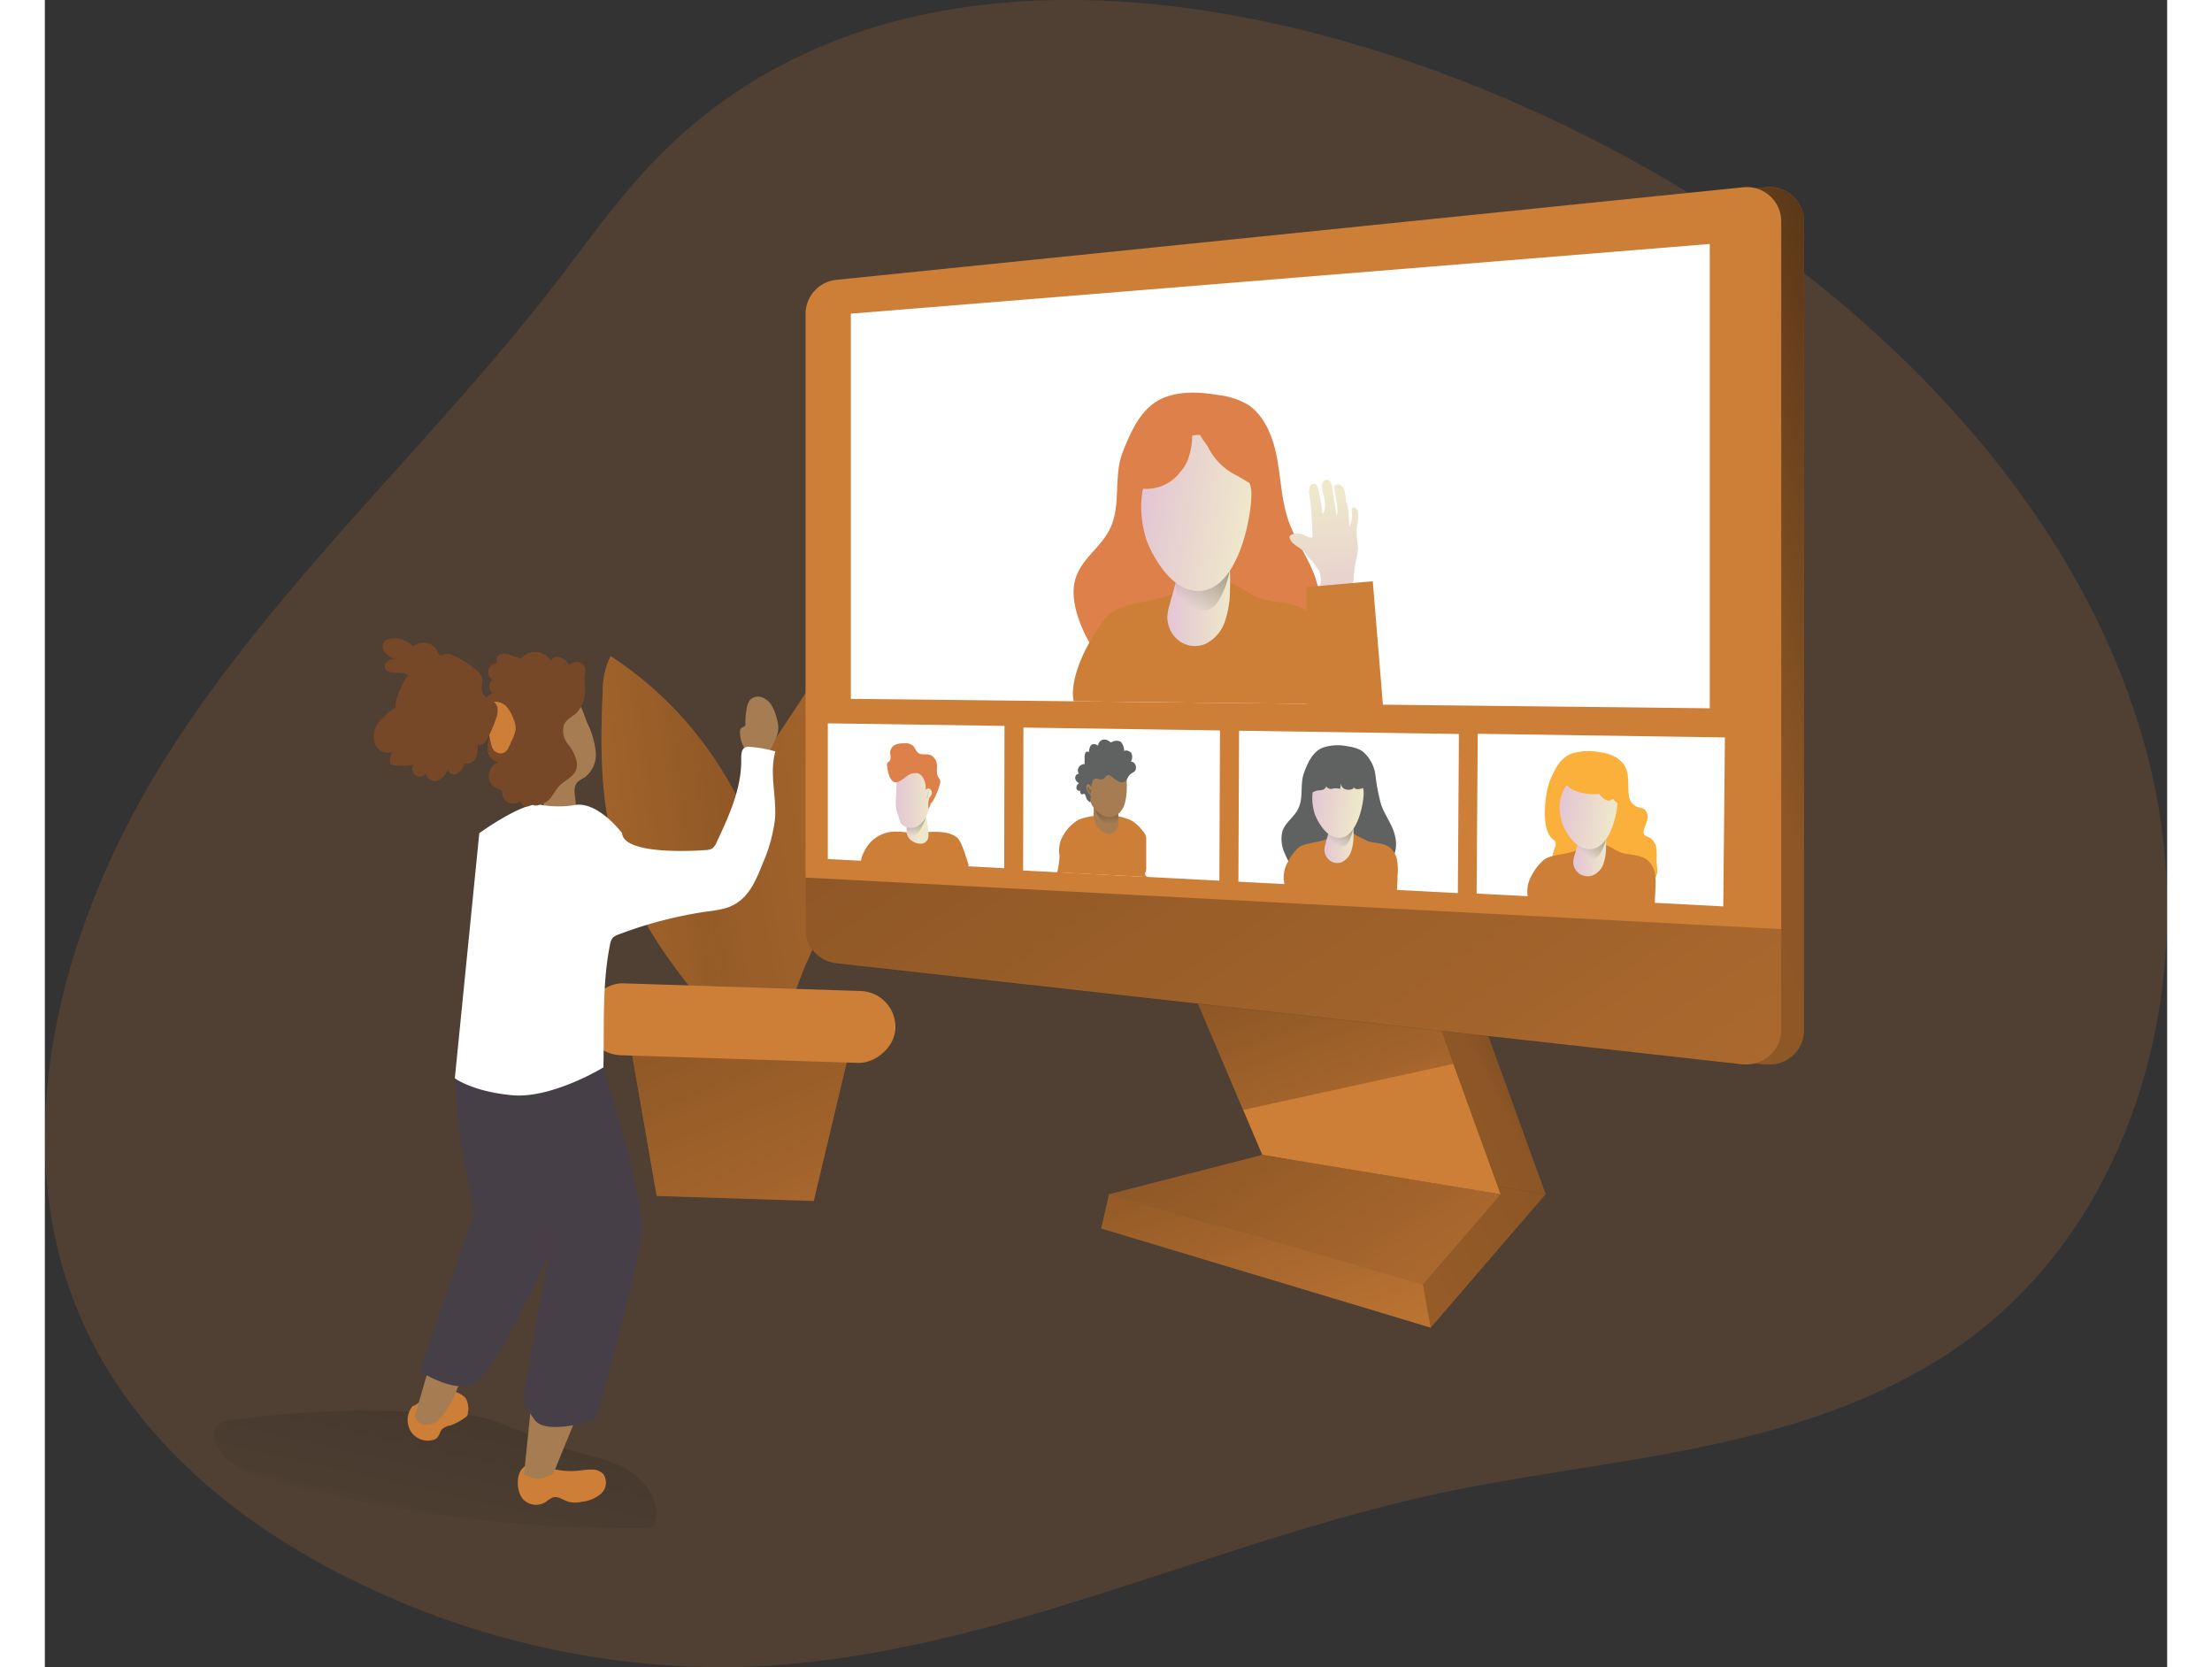 <svg id="Layer_1" data-name="Layer 1" xmlns="http://www.w3.org/2000/svg" xmlns:xlink="http://www.w3.org/1999/xlink" viewBox="0 0 375.72 295.15" width="406" height="306" class="illustration styles_illustrationTablet__1DWOa"><rect x="0" y="0" width="375.72" height="295.15" fill="#333333" stroke="none"/><defs><linearGradient id="linear-gradient" x1="97.3" y1="120.56" x2="76.98" y2="30.58" gradientTransform="matrix(1, 0, 0, -1, 0, 352)" gradientUnits="userSpaceOnUse"><stop offset="0.01"></stop><stop offset="0.08" stop-opacity="0.69"></stop><stop offset="0.21" stop-opacity="0.32"></stop><stop offset="1" stop-opacity="0"></stop></linearGradient><linearGradient id="linear-gradient-2" x1="40.3" y1="-112.69" x2="92.76" y2="-232.81" gradientTransform="matrix(1, 0.03, 0.03, -1, 68.6, 34.7)" xlink:href="#linear-gradient"></linearGradient><linearGradient id="linear-gradient-3" x1="-1314.67" y1="163.18" x2="-1402.07" y2="88.73" gradientTransform="matrix(0.84, 0.54, 0.54, -0.84, 1184.5, 1038.81)" gradientUnits="userSpaceOnUse"><stop offset="0.01"></stop><stop offset="0.13" stop-opacity="0.69"></stop><stop offset="0.25" stop-opacity="0.32"></stop><stop offset="1" stop-opacity="0"></stop></linearGradient><linearGradient id="linear-gradient-4" x1="195.9" y1="103.32" x2="327.51" y2="224.94" gradientTransform="matrix(0.84, 0.54, 0.54, -0.84, -159.21, 187.67)" xlink:href="#linear-gradient-3"></linearGradient><linearGradient id="linear-gradient-5" x1="305.46" y1="144.27" x2="104.96" y2="37.83" gradientTransform="matrix(1, 0, 0, -1, -11.09, 306.23)" xlink:href="#linear-gradient"></linearGradient><linearGradient id="linear-gradient-6" x1="313.81" y1="128.54" x2="113.31" y2="22.1" gradientTransform="matrix(1, 0, 0, -1, -11.09, 306.23)" xlink:href="#linear-gradient"></linearGradient><linearGradient id="linear-gradient-7" x1="314.67" y1="126.92" x2="114.17" y2="20.48" gradientTransform="matrix(1, 0, 0, -1, -11.09, 306.23)" xlink:href="#linear-gradient"></linearGradient><linearGradient id="linear-gradient-8" x1="226.61" y1="153.31" x2="255.49" y2="75.2" gradientTransform="matrix(1, 0, 0, -1, -11.09, 306.23)" xlink:href="#linear-gradient"></linearGradient><linearGradient id="linear-gradient-9" x1="203.54" y1="139.93" x2="280" y2="27.16" gradientTransform="matrix(1, 0, 0, -1, -11.09, 306.23)" xlink:href="#linear-gradient"></linearGradient><linearGradient id="linear-gradient-10" x1="212.12" y1="125.57" x2="238.88" y2="48.23" gradientTransform="matrix(1, 0, 0, -1, -11.09, 306.23)" xlink:href="#linear-gradient"></linearGradient><linearGradient id="linear-gradient-11" x1="393.33" y1="243.52" x2="-37.37" y2="89.23" xlink:href="#linear-gradient"></linearGradient><linearGradient id="linear-gradient-12" x1="146.09" y1="267.66" x2="356.36" y2="-42.45" xlink:href="#linear-gradient"></linearGradient><linearGradient id="linear-gradient-13" x1="-149.94" y1="227.42" x2="-145.8" y2="227.42" gradientTransform="matrix(0.97, 0.28, -0.27, 0.96, 369.06, 14.93)" gradientUnits="userSpaceOnUse"><stop offset="0" stop-color="#e3c5d5"></stop><stop offset="0.42" stop-color="#e8d3cf"></stop><stop offset="1" stop-color="#efe8cb"></stop></linearGradient><linearGradient id="linear-gradient-14" x1="-83.73" y1="595.86" x2="-81.7" y2="584.82" gradientTransform="matrix(1.01, 0.01, 0, 1, 249.47, -401.18)" gradientUnits="userSpaceOnUse"><stop offset="0" stop-color="#010101" stop-opacity="0"></stop><stop offset="0.95" stop-color="#010101"></stop></linearGradient><linearGradient id="linear-gradient-15" x1="-87.14" y1="588.97" x2="-80.45" y2="588.97" gradientTransform="matrix(1.01, 0.01, 0, 1, 249.47, -401.18)" xlink:href="#linear-gradient-13"></linearGradient><linearGradient id="linear-gradient-16" x1="-81.13" y1="588.51" x2="-82.82" y2="588.32" xlink:href="#linear-gradient-14"></linearGradient><linearGradient id="linear-gradient-17" x1="-11.75" y1="595.24" x2="-6.61" y2="595.24" gradientTransform="matrix(1.01, 0.01, 0, 1, 249.47, -401.18)" xlink:href="#linear-gradient-13"></linearGradient><linearGradient id="linear-gradient-18" x1="-10.05" y1="596.43" x2="-2.18" y2="585.59" xlink:href="#linear-gradient-14"></linearGradient><linearGradient id="linear-gradient-19" x1="-52.73" y1="360.52" x2="-43.77" y2="360.52" gradientTransform="matrix(1, 0.17, -0.16, 0.99, 345.41, -161.21)" xlink:href="#linear-gradient-13"></linearGradient><linearGradient id="linear-gradient-20" x1="31.99" y1="596.88" x2="37.77" y2="596.88" gradientTransform="matrix(1.01, 0.01, 0, 1, 249.47, -401.18)" xlink:href="#linear-gradient-13"></linearGradient><linearGradient id="linear-gradient-21" x1="33.94" y1="597.9" x2="42.54" y2="586.07" xlink:href="#linear-gradient-14"></linearGradient><linearGradient id="linear-gradient-22" x1="-9.73" y1="354.69" x2="0.32" y2="354.69" gradientTransform="matrix(1, 0.17, -0.16, 0.99, 345.41, -161.21)" xlink:href="#linear-gradient-13"></linearGradient><linearGradient id="linear-gradient-23" x1="-49.92" y1="593.32" x2="-50.1" y2="583.9" xlink:href="#linear-gradient-14"></linearGradient><linearGradient id="linear-gradient-24" x1="-53.23" y1="587.57" x2="-52.36" y2="587.09" xlink:href="#linear-gradient-14"></linearGradient><linearGradient id="linear-gradient-25" x1="-39.36" y1="551.86" x2="-28.33" y2="551.86" gradientTransform="matrix(1.01, 0.01, 0, 1, 249.47, -401.18)" xlink:href="#linear-gradient-13"></linearGradient><linearGradient id="linear-gradient-26" x1="-35.71" y1="554.33" x2="-18.81" y2="531.07" xlink:href="#linear-gradient-14"></linearGradient><linearGradient id="linear-gradient-27" x1="-90.33" y1="314.43" x2="-71.11" y2="314.43" gradientTransform="matrix(1, 0.17, -0.16, 0.99, 345.41, -161.21)" xlink:href="#linear-gradient-13"></linearGradient><linearGradient id="linear-gradient-28" x1="218.23" y1="149.99" x2="218.64" y2="176.44" gradientTransform="matrix(1, -0.09, -0.09, -1, 34.87, 329.25)" xlink:href="#linear-gradient-13"></linearGradient></defs><title>10</title><path d="M119.17,74.05c-6.66,6.87-12.17,14.75-18,22.31-22,28.35-49.11,52.7-68.35,83S3.11,249,18.49,281.37c10.37,21.86,31.05,37.35,53.24,47A147.66,147.66,0,0,0,132,340.92c43.36-.51,83.56-21.68,126-30.79,18.81-4,38.1-5.71,56.7-10.61,13.18-3.46,26.08-8.61,37-16.7,30.29-22.34,41-65,32.06-101.57S349.11,114,319,91.4C268,53,171.27,20.24,119.17,74.05Z" transform="translate(-11.09 -45.77)" fill="#CD7E37" opacity="0.18" style="isolation: isolate;"></path><path d="M43.42,297.3a3.14,3.14,0,0,0-1.54.51,2.53,2.53,0,0,0-.76,2.27c.39,4.13,5.08,6.21,9.08,7.34a234.83,234.83,0,0,0,68.74,8.83c1.4-3.42-.66-7.45-3.66-9.6s-6.74-2.94-10.31-3.91c-5-1.38-9.55-3.74-14.43-5.44-4.37-1.52-9.51-1.36-14.18-1.58A172,172,0,0,0,43.42,297.3Z" transform="translate(-11.09 -45.77)" fill="url(#linear-gradient)"></path><polygon points="142.69 184.99 103.44 183.72 108.31 211.72 136.12 212.61 142.69 184.99" fill="#CD7E37"></polygon><polygon points="142.69 184.99 103.44 183.72 108.31 211.72 136.12 212.61 142.69 184.99" fill="url(#linear-gradient-2)"></polygon><path d="M111.25,161.93a13.65,13.65,0,0,0-1.39,6.34c-.49,9.91-.41,20,2.56,29.5,4.36,13.92,14.51,25.15,24.37,35.9-.74-1.19,1.45-7.49,1.75-9,.57-3,1.22-5.87,1.84-8.81,1-4.63,0-9.51-1.16-14.08a67.55,67.55,0,0,0-14.4-28A63.93,63.93,0,0,0,111.25,161.93Z" transform="translate(-11.09 -45.77)" fill="#CD7E37"></path><path d="M111.25,161.93a13.65,13.65,0,0,0-1.39,6.34c-.49,9.91-.41,20,2.56,29.5,4.36,13.92,14.51,25.15,24.37,35.9-.74-1.19,1.45-7.49,1.75-9,.57-3,1.22-5.87,1.84-8.81,1-4.63,0-9.51-1.16-14.08a67.55,67.55,0,0,0-14.4-28A63.93,63.93,0,0,0,111.25,161.93Z" transform="translate(-11.09 -45.77)" fill="url(#linear-gradient-3)"></path><path d="M155.21,195.5c3.33-7.4,6.7-14.91,7.95-22.93s.14-16.75-4.77-23.21q-9.51,14.4-19,28.8c-3.66,5.55-7.38,11.21-9.18,17.62-3.14,11.22-.35,28.49,7.13,37.59,4.27-3.64,6.27-12,8.57-17.12Z" transform="translate(-11.09 -45.77)" fill="#CD7E37"></path><path d="M155.21,195.5c3.33-7.4,6.7-14.91,7.95-22.93s.14-16.75-4.77-23.21q-9.51,14.4-19,28.8c-3.66,5.55-7.38,11.21-9.18,17.62-3.14,11.22-.35,28.49,7.13,37.59,4.27-3.64,6.27-12,8.57-17.12Z" transform="translate(-11.09 -45.77)" fill="url(#linear-gradient-4)"></path><rect x="127.9" y="199.47" width="12.74" height="54.85" rx="6.37" transform="translate(-107.94 308) rotate(-88.15)" fill="#CD7E37"></rect><polygon points="209.94 172.55 223.51 204.46 265.68 211.43 252.11 174.02 209.94 172.55" fill="#CD7E37"></polygon><polygon points="209.94 172.55 223.51 204.46 265.68 211.43 252.11 174.02 209.94 172.55" fill="url(#linear-gradient-5)"></polygon><polygon points="223.51 204.46 196.37 211.43 251.93 227.38 265.68 211.43 223.51 204.46" fill="url(#linear-gradient-6)"></polygon><polygon points="223.51 204.46 196.37 211.43 245.33 235.03 265.68 211.43 223.51 204.46" fill="#CD7E37"></polygon><polygon points="223.51 204.46 196.37 211.43 245.33 235.03 265.68 211.43 223.51 204.46" fill="url(#linear-gradient-7)"></polygon><polygon points="201.97 172.55 215.53 204.46 257.71 211.43 244.14 174.02 201.97 172.55" fill="#CD7E37"></polygon><polygon points="212.15 196.49 249.33 188.34 244.14 174.02 201.97 172.55 212.15 196.49" fill="url(#linear-gradient-8)"></polygon><polygon points="215.53 204.46 188.4 211.43 243.95 227.38 257.71 211.43 215.53 204.46" fill="#CD7E37"></polygon><polygon points="215.53 204.46 188.4 211.43 243.95 227.38 257.71 211.43 215.53 204.46" fill="url(#linear-gradient-9)"></polygon><polygon points="243.95 227.38 245.33 235.03 187.02 217.48 188.4 211.43 243.95 227.38" fill="#CD7E37"></polygon><polygon points="243.95 227.38 245.33 235.03 187.02 217.48 188.4 211.43 243.95 227.38" fill="url(#linear-gradient-10)"></polygon><path d="M322.52,85V228.21a6.09,6.09,0,0,1-6.14,6l-.62,0L155.2,216.36a6.09,6.09,0,0,1-5.41-6v-109a6.07,6.07,0,0,1,5.46-6L315.82,78.92a6.08,6.08,0,0,1,6.67,5.43C322.51,84.56,322.52,84.78,322.52,85Z" transform="translate(-11.09 -45.77)" fill="#CD7E37"></path><path d="M322.52,85V228.21a6.09,6.09,0,0,1-6.14,6l-.62,0L155.2,216.36a6.09,6.09,0,0,1-5.41-6v-109a6.07,6.07,0,0,1,5.46-6L315.82,78.92a6.08,6.08,0,0,1,6.67,5.43C322.51,84.56,322.52,84.78,322.52,85Z" transform="translate(-11.09 -45.77)" fill="url(#linear-gradient-11)"></path><path d="M318.49,85V228.21a6.09,6.09,0,0,1-6.14,6l-.62,0-160.56-17.9a6.09,6.09,0,0,1-5.41-6v-109a6.07,6.07,0,0,1,5.46-6L311.79,78.92a6.08,6.08,0,0,1,6.67,5.43C318.48,84.56,318.49,84.78,318.49,85Z" transform="translate(-11.09 -45.77)" fill="#CD7E37"></path><polygon points="142.69 123.72 142.69 55.53 294.75 43.19 294.75 125.39 142.69 123.72" fill="#fff"></polygon><path d="M318.49,210.26v18a6.09,6.09,0,0,1-6.14,6l-.62,0-160.56-17.9a6.09,6.09,0,0,1-5.41-6v-9.23Z" transform="translate(-11.09 -45.77)" fill="url(#linear-gradient-12)"></path><polygon points="169.84 153.7 138.61 152.08 138.61 128.05 169.89 128.51 169.84 153.7" fill="#fff"></polygon><path d="M156.12,196.56A6.08,6.08,0,0,1,162,193c.82,0,1.65.14,2.46.18,2.38.08,6-.75,8.07.82.87.65,1.59,3.45,2,4.57a.81.81,0,0,1,0,.68c-.13.18-.32.16-.49.15-4.29-.28-8.52-.43-12.7-.7l-5.78-.33A4.45,4.45,0,0,1,156.12,196.56Z" transform="translate(-11.09 -45.77)" fill="#CD7E37"></path><path d="M164.27,194.39a2.32,2.32,0,0,0,.64.43,2.59,2.59,0,0,0,1.47.3,1.39,1.39,0,0,0,1.11-1.05,2.9,2.9,0,0,0,0-.93l-.1-1.11a4.8,4.8,0,0,0-.33-1.59,1.53,1.53,0,0,0-2-.83h0a2.3,2.3,0,0,0-1,1.25C163.63,192.06,163.27,193.35,164.27,194.39Z" transform="translate(-11.09 -45.77)" fill="url(#linear-gradient-13)"></path><path d="M167.06,190.44s-1,3.31-2.35,3.25-1-1.66-1-1.66Z" transform="translate(-11.09 -45.77)" fill="url(#linear-gradient-14)"></path><path d="M161.79,188.9c.12.58.35,1.12.5,1.69a4,4,0,0,0,.26.76,1.69,1.69,0,0,0,.8.74,2.46,2.46,0,0,0,2.15,0,4.26,4.26,0,0,0,1.95-2.63,13.42,13.42,0,0,0,1-3.51c0-.53-.52-1.19-.68-1.69a3.85,3.85,0,0,0-.84-1.4,4.31,4.31,0,0,0-1-1,2.6,2.6,0,0,0-2.9.34,2.79,2.79,0,0,0-.75.78,5.17,5.17,0,0,0-.42,2.74A14.7,14.7,0,0,0,161.79,188.9Z" transform="translate(-11.09 -45.77)" fill="url(#linear-gradient-15)"></path><path d="M160.65,183.29a6.56,6.56,0,0,1-.44-1.91.76.76,0,0,1,0-.47c.09-.22.31-.28.45-.46.3-.36.07-1,.08-1.49a1.58,1.58,0,0,1,.87-1.33,3.18,3.18,0,0,1,1.46-.26,2.07,2.07,0,0,1,1.85.57c.26.31.39.75.67,1,.57.59,1.45.24,2.18.45A2,2,0,0,1,169,181c.1.77-.15,1.64.22,2.28a3.67,3.67,0,0,1,.36.6,1.48,1.48,0,0,1-.06.78,13.1,13.1,0,0,1-1.15,2.8,1,1,0,0,1-.34.43c-.16.09-.42,1.16-.51,1a4.34,4.34,0,0,1,.15-1.86,2.59,2.59,0,0,0,.4-.63.81.81,0,0,0-.36-1,.54.54,0,0,0-.71.26c.17-1.22-.38-2.68-1.38-3a2.39,2.39,0,0,0-1.74.39C162.76,183.79,161.53,185.24,160.65,183.29Z" transform="translate(-11.09 -45.77)" fill="#dd8049"></path><path d="M167.42,186a.18.18,0,0,1,.1-.11.14.14,0,0,1,.15.06.43.43,0,0,1,.18.24.49.49,0,0,1,0,.24,1.7,1.7,0,0,1-.15.45.44.44,0,0,1-.34.26c-.06,0-.15-.18-.15-.25s.06-.11.09-.17A5.69,5.69,0,0,1,167.42,186Z" transform="translate(-11.09 -45.77)" fill="url(#linear-gradient-16)"></path><polygon points="297.14 160.46 253.47 158.19 253.67 129.9 297.43 130.55 297.14 160.46" fill="#fff"></polygon><polygon points="250.15 158.11 211.3 156.09 211.42 129.36 250.34 129.94 250.15 158.11" fill="#fff"></polygon><polygon points="207.93 155.91 173.19 154.11 173.24 128.8 208.04 129.31 207.93 155.91" fill="#fff"></polygon><path d="M237.43,178.09a8.47,8.47,0,0,1,4.44-.17,6,6,0,0,1,2.43.81,6.55,6.55,0,0,1,2.37,4.39,33.21,33.21,0,0,0,1,5.13c.66,1.89,2,3.52,2.44,5.48a5.68,5.68,0,0,1-4,6.94,5.1,5.1,0,0,1-1.35.11c-1.15-.06-2.27-.52-3.41-.57-2.36-.12-4.61,1.51-6.88.89-1.86-.51-3.17-2.42-3.91-4.34a5.9,5.9,0,0,1-.4-3.75c.5-1.65,2.12-2.57,2.85-4.13.93-1.95.25-4.32,1-6.31C234.69,180.74,235.55,178.8,237.43,178.09Z" transform="translate(-11.09 -45.77)" fill="#606161"></path><path d="M245.49,194.75c1.29.32,2.74.26,3.79,1.11a3.79,3.79,0,0,1,1.2,2.2,10.22,10.22,0,0,1,.1,2.53l-.1,2.49a.41.41,0,0,1-.07.26.43.43,0,0,1-.27.06l-19.57-1a5.38,5.38,0,0,1,.52-3.93,8.6,8.6,0,0,1,1.94-2.65c1.17-.91,3.91-.88,5.21-1.63.34-.2,0-.51.42-.6s.21-.59.59-.58a13.28,13.28,0,0,1,3.44.3A24.66,24.66,0,0,0,245.49,194.75Z" transform="translate(-11.09 -45.77)" fill="#CD7E37"></path><path d="M237.82,195.15a4.79,4.79,0,0,0-.2,1,2.46,2.46,0,0,0,1,2,2.19,2.19,0,0,0,2.13.22,3.23,3.23,0,0,0,1.6-1.88,8.31,8.31,0,0,0,.42-2.62,23.66,23.66,0,0,0-.18-3.57.76.76,0,0,0-.57-.85h-.15a2.81,2.81,0,0,0-3.14,1.81,6.6,6.6,0,0,0-.28,1.32C238.31,193.49,238,194.32,237.82,195.15Z" transform="translate(-11.09 -45.77)" fill="url(#linear-gradient-17)"></path><path d="M238.3,193.37s-.12,1.09.33,1.51,2.24,1.44,3.12.15a7,7,0,0,0,1-2.86Z" transform="translate(-11.09 -45.77)" fill="url(#linear-gradient-18)"></path><path d="M235.86,189.71c.23.8,1.58,3.65,3.48,4.24,4.1,1.27,5.41-6.57,5.21-8.23a7.29,7.29,0,0,0-1.88-3.65,3.45,3.45,0,0,0-3.74-.55C235.72,182.93,234.86,186.29,235.86,189.71Z" transform="translate(-11.09 -45.77)" fill="url(#linear-gradient-19)"></path><path d="M234.57,185.33a.92.92,0,0,0,.63.69c.33.07.65-.16,1-.26s.82-.06,1.2-.2.71-.66.47-1c-.11.55.54.92,1,.88a2.54,2.54,0,0,1,1.52,0l.2-1.08a1,1,0,0,0,.6,1.08,1.74,1.74,0,0,0,1.23.06c.18,0,.41-.19.34-.38.41.56,1.22.35,1.83.09a.48.48,0,0,0,.24-.18.53.53,0,0,0,0-.35,12.62,12.62,0,0,0-1-3.1,3.75,3.75,0,0,0-2.32-2,4.52,4.52,0,0,0-1.72.06,6,6,0,0,0-3.82,2.25C235.23,182.66,234.28,184.14,234.57,185.33Z" transform="translate(-11.09 -45.77)" fill="#606161"></path><path d="M281.49,179.14a10.32,10.32,0,0,1,5-.18,7.11,7.11,0,0,1,2.73.87c2.72,1.7,2,4,2.28,6.61a2.47,2.47,0,0,0,1.27,2.08c.52.24,1.15.24,1.59.61a1.85,1.85,0,0,1,.4,1.81c-.15.63-.47,1.2-.6,1.83a1,1,0,0,0,.07.74c.19.29.57.36.89.5a2.55,2.55,0,0,1,1.27,2.06c.11.84,0,1.68.05,2.51a10.64,10.64,0,0,1,.12,1.59,3.44,3.44,0,0,1-3.33,2.85,10.65,10.65,0,0,1-4.64-1.06,9.79,9.79,0,0,0-4.61-1c-1.66.19-3.42,1.22-4.88.31a3.1,3.1,0,0,1-1.28-2.6,8.7,8.7,0,0,1,.62-2.9,1.3,1.3,0,0,0,.08-.93,1.82,1.82,0,0,0-.56-.58c-2.1-1.79-1.28-8.23-.37-10.41C278.4,181.94,279.38,179.89,281.49,179.14Z" transform="translate(-11.09 -45.77)" fill="#fbb03b"></path><path d="M290.51,196.81c1.44.35,3.08.29,4.26,1.2a4,4,0,0,1,1.35,2.34,11,11,0,0,1,.1,2.68l-.12,2.64a.38.38,0,0,1-.08.27.45.45,0,0,1-.3.07l-22-1.08a5.45,5.45,0,0,1,.58-4.16,9.2,9.2,0,0,1,2.19-2.8c1.32-1,4.39-.93,5.86-1.72.38-.2,0-.53.47-.62s.24-.63.66-.62a15.7,15.7,0,0,1,3.87.32C288.47,195.7,289.32,196.52,290.51,196.81Z" transform="translate(-11.09 -45.77)" fill="#CD7E37"></path><path d="M281.88,197.22a4.49,4.49,0,0,0-.22,1.09,2.53,2.53,0,0,0,1.14,2.17,2.6,2.6,0,0,0,2.39.23,3.46,3.46,0,0,0,1.81-2,8.44,8.44,0,0,0,.47-2.77,22.75,22.75,0,0,0-.19-3.78.8.8,0,0,0-.64-.91h-.16a3.22,3.22,0,0,0-3.54,1.92,6.67,6.67,0,0,0-.32,1.39C282.44,195.46,282.13,196.34,281.88,197.22Z" transform="translate(-11.09 -45.77)" fill="url(#linear-gradient-20)"></path><path d="M282.43,195.34s-.14,1.14.37,1.59,2.51,1.54,3.5.18a7.38,7.38,0,0,0,1.18-3Z" transform="translate(-11.09 -45.77)" fill="url(#linear-gradient-21)"></path><path d="M279.7,191.45c.25.85,1.76,3.87,3.89,4.5,4.61,1.36,6.1-6.94,5.89-8.7a7.58,7.58,0,0,0-2.11-3.88,4,4,0,0,0-4.2-.59C279.56,184.27,278.59,187.82,279.7,191.45Z" transform="translate(-11.09 -45.77)" fill="url(#linear-gradient-22)"></path><path d="M194.05,190.91a10.58,10.58,0,0,1,4.59-.73,9.2,9.2,0,0,1,5,.95,8.26,8.26,0,0,1,1.81,1.73,3.17,3.17,0,0,1,.48.71,2.27,2.27,0,0,1,.14,1v4.74a2,2,0,0,1-.15.91c-.39.78,1,.83,0,.78l-15.69-.79c.24,0,.51-2.62.5-2.88a5.72,5.72,0,0,1,.14-2.57A7.48,7.48,0,0,1,194.05,190.91Z" transform="translate(-11.09 -45.77)" fill="#CD7E37"></path><path d="M198,192.73a2.23,2.23,0,0,0,1.72.68,2,2,0,0,0,1.42-1.84c.11-.84-.06-1.72,0-2.57a6.2,6.2,0,0,0,0-1.61,2.18,2.18,0,0,0-2.66-1.55,2.13,2.13,0,0,0-1.17.77c-.73.91-.51,2-.55,3.15A3.93,3.93,0,0,0,198,192.73Z" transform="translate(-11.09 -45.77)" fill="#a67c52"></path><path d="M196.91,188.74s.81,2.76,2.39,2.83,1.82-.86,1.82-.86l-.07-1.48Z" transform="translate(-11.09 -45.77)" fill="url(#linear-gradient-23)"></path><path d="M202.62,185.64a10.15,10.15,0,0,1-.35,2.39,3.67,3.67,0,0,1-1.23,1.9,2.64,2.64,0,0,1-2.82.13,4.82,4.82,0,0,1-2.05-2.38,9.8,9.8,0,0,1-.83-3.24,5.45,5.45,0,0,1,.4-2.49,3,3,0,0,1,1.81-1.57,6.26,6.26,0,0,1,2.32-.22,4.07,4.07,0,0,1,1.87.46,1.92,1.92,0,0,1,.94,1.94C202.55,183.56,202.67,184.63,202.62,185.64Z" transform="translate(-11.09 -45.77)" fill="#a67c52"></path><path d="M196.36,185.06c-.2-.13-.31-.45-.53-.48a.35.35,0,0,0-.33.24.94.94,0,0,0,0,.47,1.88,1.88,0,0,0,.46,1,1.07,1.07,0,0,1,.27.36,1,1,0,0,1,0,.34l-.09.8a1.44,1.44,0,0,1-.74-.93c-.06-.17-.11-.5-.31-.55s-.32.23-.55,0a.57.57,0,0,1-.11-.64c-.22.27-.67,0-.72-.36a1,1,0,0,1,.47-.9,1.14,1.14,0,0,1-.69-.89c0-.42.32-.85.67-.73a1.12,1.12,0,0,1,0-1.24,1.26,1.26,0,0,1,1-.52v-1.21a1.73,1.73,0,0,1,.15-.78c.14-.21.46-.3.61-.08.05-.57.17-1.24.63-1.43a1.21,1.21,0,0,1,1,.25,1.16,1.16,0,0,1,.8-1.05,1.35,1.35,0,0,1,1.23.33.54.54,0,0,0,.16.1.41.41,0,0,0,.22,0,1.59,1.59,0,0,1,1.62-.06,2.39,2.39,0,0,1,.57,1.77c0-.26.35-.28.58-.21a1.31,1.31,0,0,1,.69.4,1.53,1.53,0,0,1-.07,1.52,1,1,0,0,1,.9,1c.07.91-.71.91-1.13,1.39-.29.32-.42.81-.74,1.09a1.2,1.2,0,0,1-1.31,0,10.87,10.87,0,0,1-1.16-.86.89.89,0,0,0-.64-.21c-.31.07-.49.45-.77.63a1.07,1.07,0,0,1-.84.07c-.34-.09-.73-.18-1,.18A4.08,4.08,0,0,0,196.36,185.06Z" transform="translate(-11.09 -45.77)" fill="#606161"></path><path d="M196,185.44a.5.5,0,0,0-.08-.2.19.19,0,0,0-.15-.11.19.19,0,0,0-.12.15.74.74,0,0,0,0,.21,1.9,1.9,0,0,0,.14.4.59.59,0,0,0,.14.23.55.55,0,0,0,.24.12h.1a.09.09,0,0,0,0-.07c0-.12.07-.37,0-.48s-.1,0-.15-.07A.36.36,0,0,1,196,185.44Z" transform="translate(-11.09 -45.77)" opacity="0.5" fill="url(#linear-gradient-24)" style="isolation: isolate;"></path><path d="M285.89,186.33a.86.86,0,0,1,.32,0,.64.64,0,0,1,.29.25,2.42,2.42,0,0,0,1,.82,1,1,0,0,0,1.17-.22,7.88,7.88,0,0,0,.89.84.43.43,0,0,0,.26.13c.28,0,.3-.42.22-.69l-1.12-3.66a3.39,3.39,0,0,0-.64-1.34,3.45,3.45,0,0,0-2.37-.76c-1.26-.08-5.54-.13-5.76,1.78C279.84,185.86,284.34,186.56,285.89,186.33Z" transform="translate(-11.09 -45.77)" fill="#fbb03b"></path><path d="M209.41,116.09c3-1.13,6.32-.9,9.53-.37a13.18,13.18,0,0,1,5.21,1.74c2.95,2,4.4,5.77,5.08,9.43s.8,7.48,2,11c1.43,4.08,4.3,7.56,5.24,11.77,1.53,6.85-2.38,13.54-8.68,14.91a10.79,10.79,0,0,1-2.89.22c-2.47-.12-4.87-1.11-7.32-1.22-5.06-.25-9.88,3.25-14.76,1.91-4-1.1-6.8-5.18-8.4-9.31-1-2.57-1.65-5.44-.86-8,1.09-3.55,4.56-5.53,6.12-8.86,2-4.19.54-9.28,2.25-13.55C203.51,121.77,205.37,117.61,209.41,116.09Z" transform="translate(-11.09 -45.77)" fill="#dd8049"></path><path d="M226.71,151.84c2.76.7,5.87.55,8.13,2.4a8,8,0,0,1,2.58,4.72,23.4,23.4,0,0,1,.21,5.42l-.21,5.35a.75.75,0,0,1-.16.54.72.72,0,0,1-.57.13l-43.44-.48c-.71-2.9,1.12-7.5,2.54-10,1.19-2.1,2.3-4.21,4.17-5.69,2.52-2,8.39-1.91,11.18-3.52.73-.41.08-1.08.9-1.27s.46-1.27,1.26-1.25c2.29.09,5.16-.12,7.4.63S224.44,151.26,226.71,151.84Z" transform="translate(-11.09 -45.77)" fill="#CD7E37"></path><path d="M210.24,152.7a9.91,9.91,0,0,0-.43,2.22A5.29,5.29,0,0,0,212,159.3a4.78,4.78,0,0,0,4.57.46,6.87,6.87,0,0,0,3.44-4,17.51,17.51,0,0,0,.89-5.61,49.15,49.15,0,0,0-.37-7.67,1.61,1.61,0,0,0-1.23-1.82H219a6.05,6.05,0,0,0-6.75,3.9,16,16,0,0,0-.59,2.83C211.29,149.14,210.71,150.91,210.24,152.7Z" transform="translate(-11.09 -45.77)" fill="url(#linear-gradient-25)"></path><path d="M211.28,148.89s-.26,2.32.7,3.23,4.8,3.1,6.69.33a15.34,15.34,0,0,0,2.25-6.14Z" transform="translate(-11.09 -45.77)" fill="url(#linear-gradient-26)"></path><path d="M206,141c.49,1.72,3.38,7.83,7.45,9.09,8.82,2.73,11.62-14.08,11.2-17.65a15.51,15.51,0,0,0-4-7.84,7.32,7.32,0,0,0-8-1.17C205.74,126.49,203.9,133.69,206,141Z" transform="translate(-11.09 -45.77)" fill="url(#linear-gradient-27)"></path><path d="M242.73,149.08a25.37,25.37,0,0,1,.54-4.34,9.57,9.57,0,0,0,.3-2c0-.68-.18-1.35-.24-2a10.37,10.37,0,0,1,.14-2.36,6.18,6.18,0,0,0,.1-1.87c-.06-.35-.39-1.1-.88-.89-.28.12-.27.51-.24.82A3.75,3.75,0,0,1,242,139a18.9,18.9,0,0,0-.09-2.26,7.39,7.39,0,0,0-.14-1.14,3.86,3.86,0,0,0-.09-.49,4.56,4.56,0,0,1-.18-.52c-.09-.35-.09-.71-.15-1.06a4.24,4.24,0,0,0-.1-.46,1.68,1.68,0,0,0-.86-1.45.79.79,0,0,0-1,.27.24.24,0,0,0,0,.12,13.43,13.43,0,0,0,.41,2.59,7.34,7.34,0,0,1,.1,1.32,3.86,3.86,0,0,1,0,.68,3.09,3.09,0,0,0-.08.6l-.65-3.85c-.12-.71-.12-2.82-1.32-2.61a.92.92,0,0,0-.67.81,2.89,2.89,0,0,0,.11,1.13c.29,1.27.82,2.91,0,4.12a37.33,37.33,0,0,0-.8-4.59,1.19,1.19,0,0,0-.33-.66.82.82,0,0,0-1.12.3.47.47,0,0,0,0,.1,2.53,2.53,0,0,0-.08,1.39,56.28,56.28,0,0,1,.53,7.56c-.66.15-1.27-.36-1.91-.58a2.38,2.38,0,0,0-1.83.14.61.61,0,0,0-.24.18.66.66,0,0,0,0,.55c.49,1.09,1.85,1.48,2.65,2.37.24.27.43.58.64.87a12.47,12.47,0,0,1,1.92,2.48,4.82,4.82,0,0,1,.15,2.58,1.43,1.43,0,0,0,.17,1.24,1.15,1.15,0,0,0,.48.27,5,5,0,0,0,5-1.15" transform="translate(-11.09 -45.77)" fill="url(#linear-gradient-28)"></path><polygon points="223.32 125.11 223.32 103.94 235.09 102.9 236.91 125.09 223.32 125.11" fill="#CD7E37"></polygon><path d="M212.12,129.28a7.41,7.41,0,0,1-7.28,2.91.52.52,0,0,1-.37-.24.57.57,0,0,1,0-.26l1-6.32a7,7,0,0,1,.85-2.75,6.59,6.59,0,0,1,2.25-1.88,7.74,7.74,0,0,1,3.1-1.23c1.84-.17,2.6,2.27,2.53,3.71C214.15,125.16,213.55,127.85,212.12,129.28Z" transform="translate(-11.09 -45.77)" fill="#dd8049"></path><path d="M217,124.88a11,11,0,0,0,5.1,5.07l5.52,3.24a16.93,16.93,0,0,1-1.59-4.42,25.22,25.22,0,0,0-.72-3.21,8,8,0,0,0-3.7-4.22c-1.23-.68-4.7-2.07-6-1.11C214.06,121.31,216.35,123.81,217,124.88Z" transform="translate(-11.09 -45.77)" fill="#dd8049"></path><path d="M76.17,294.72a3.88,3.88,0,0,0-.34,4.38,3.6,3.6,0,0,0,4,1.59,1.69,1.69,0,0,0,.7-.37c.43-.41.49-1.11.89-1.55a3.17,3.17,0,0,1,1.46-.65,10,10,0,0,0,2.64-1.42.84.84,0,0,0,.46-.79,3.71,3.71,0,0,0-.38-2.59,3,3,0,0,0-.87-.71,4.22,4.22,0,0,0-2.1-.63,5.63,5.63,0,0,0-1.67.38,12.82,12.82,0,0,0-4.21,2.11" transform="translate(-11.09 -45.77)" fill="#CD7E37"></path><path d="M79.13,287.71l-2.55,8.78s.48,2.21,3.18,1.28,5-7.85,5-7.85Z" transform="translate(-11.09 -45.77)" fill="#a67c52"></path><path d="M106.06,306.07a12.29,12.29,0,0,1,2.1-.14,2.6,2.6,0,0,1,1.86.89,2.69,2.69,0,0,1-.51,3.42,6.25,6.25,0,0,1-3.37,1.4,5.09,5.09,0,0,1-2.33,0c-.94-.27-1.85-1.06-2.79-.77a4.48,4.48,0,0,0-1.12.7,3.15,3.15,0,0,1-4.28-.54A4.26,4.26,0,0,1,95,309.7c-.39-1.52-.22-3.4,1-4.3,1.49-1.07,2.65-.34,4.08.16A13.91,13.91,0,0,0,106.06,306.07Z" transform="translate(-11.09 -45.77)" fill="#CD7E37"></path><path d="M104.82,297.56l-3.73,9.14s-2.14,1.28-3.66.71l-1.52-.57,1.31-12.78Z" transform="translate(-11.09 -45.77)" fill="#a67c52"></path><path d="M134.18,175.77c-.05-.41-.07-.9.25-1.14s.49-.18.62-.39a.72.72,0,0,0,.06-.46,11.51,11.51,0,0,1,.23-2.48,3.2,3.2,0,0,1,.53-1.55,2,2,0,0,1,2.12-.55,3.35,3.35,0,0,1,1.79,1.5,8.34,8.34,0,0,1,.87,2.2,6.72,6.72,0,0,1,.29,1.66c0,1.73-1.17,3.16-1.73,4.78a1.33,1.33,0,0,1-.26.5,1,1,0,0,1-.95.14,5.72,5.72,0,0,1-2.73-1.32A5,5,0,0,1,134.18,175.77Z" transform="translate(-11.09 -45.77)" fill="#a67c52"></path><path d="M83.67,236.66s.57,9.64,1.61,14.35,1.66,10.07,1.66,10.07l-9.53,27.41s5.8,3.86,9.53,2.36S100.1,268.3,100.1,268.3l3.59-23.93-9.5-10.92Z" transform="translate(-11.09 -45.77)" fill="#473f47"></path><path d="M110,234.73s6.8,22.28,6.8,28.06-8.15,34.27-8.15,34.27-8.84,3-10.91,0l-2.07-3,5-28.7s-7-15-8.29-18.85a40.28,40.28,0,0,1-1.61-7.28Z" transform="translate(-11.09 -45.77)" fill="#473f47"></path><path d="M107.11,173.75a14.94,14.94,0,0,1,1.5,5.06,5.06,5.06,0,0,1-2,4.62,6.29,6.29,0,0,0-1.2.77c-1.27,1.3.19,3.67-.55,5.36a2.52,2.52,0,0,1-3.15,1.17A4.25,4.25,0,0,1,99.34,188a13,13,0,0,1-.43-3.77l-.13-7.56a10,10,0,0,1,.76-4.94,4.93,4.93,0,0,1,4.54-2.46C105.93,169.5,106.47,172.27,107.11,173.75Z" transform="translate(-11.09 -45.77)" fill="#a67c52"></path><path d="M131.83,206.48a21.56,21.56,0,0,1-3.39.64,73.68,73.68,0,0,0-15.87,4.12,2.52,2.52,0,0,0-.95.55,2.65,2.65,0,0,0-.47,1.18c-1.44,7.05-1,14.58-1.18,21.77a44.49,44.49,0,0,1-5.58,2.76c-3.14,1.29-7.11,2.48-10.57,2.16-7-.64-10.15-3-10.15-3L88,193.26s8.21-5.91,11-5a17.68,17.68,0,0,0,6.07,0c4.06-.54,8.2,5,8.2,5,.3,3.77,12,3.21,14.77,3a2.48,2.48,0,0,0,1.19-.28,2.64,2.64,0,0,0,.78-1.09c2.2-4.67,4.45-9.56,4.36-14.73,0-.8,0-1.8.77-2.11A1.79,1.79,0,0,1,136,178a21.36,21.36,0,0,1,4.42.8c-1.12,3.89.26,8-.08,12.08a28.32,28.32,0,0,1-2.22,7.87c-1.08,2.76-2.34,5.74-5,7.16A8.3,8.3,0,0,1,131.83,206.48Z" transform="translate(-11.09 -45.77)" fill="#fff"></path><path d="M106.63,165.61h0c.09-.84.41-1.64-.38-2.3a1.71,1.71,0,0,0-2.34.26,2.56,2.56,0,0,0-1.73-1.46c-.59-.14-1.38.07-1.46.68a3.25,3.25,0,0,0-4.45-1.15,3.4,3.4,0,0,0-.86.74l-1.81-.6a2.72,2.72,0,0,0-1.86-.18c-.6.23-.94,1.12-.45,1.52a1.63,1.63,0,0,0-.94,3,1.42,1.42,0,0,0-.31,2,1.35,1.35,0,0,0,.41.38A1.88,1.88,0,0,0,89,170.69a1.9,1.9,0,0,0,.75,1.16,2.53,2.53,0,0,0-.73,3.49,2.61,2.61,0,0,0,.83.79,4.61,4.61,0,0,0-.34,2.74,2.26,2.26,0,0,0,1.9,1.8,2.77,2.77,0,0,0-1.74,2.4,2.47,2.47,0,0,0,1.69,2.37c.22.06.48.11.6.3a.92.92,0,0,1,.1.49,1.94,1.94,0,0,0,3.26,1.28,1.08,1.08,0,0,0,2.14.15c-.32,1.5,2.17.23,2.52,0,1-.76,1.42-2,2.3-2.87,1.31-1.25,3.17-1.7,3-4a7.29,7.29,0,0,0-1.57-3.26,3.78,3.78,0,0,1-.72-3.46c.42-.92,1.4-1.38,2.13-2a5.8,5.8,0,0,0,1.62-4.28A14.4,14.4,0,0,1,106.63,165.61Z" transform="translate(-11.09 -45.77)" fill="#774828"></path><path d="M91,170a2.83,2.83,0,0,1,2,1.08,7.14,7.14,0,0,1,1.07,2,4.09,4.09,0,0,1,.36,1.89,7.22,7.22,0,0,1-.77,2.06,9.56,9.56,0,0,1-.62,1.34,1.59,1.59,0,0,1-1.19.8,1.71,1.71,0,0,1-1.6-1.17,17.08,17.08,0,0,1-.47-2,9.22,9.22,0,0,1-.47-1.71,9.06,9.06,0,0,1,.24-1.8c.08-.5-.19-1.48,0-1.89S90.51,170,91,170Z" transform="translate(-11.09 -45.77)" fill="#CD7E37"></path><path d="M79,159.7a2.76,2.76,0,0,0-2.71.54A4.26,4.26,0,0,0,72,158.92a1.59,1.59,0,0,0-.74.35,1.5,1.5,0,0,0,0,1.95A4.42,4.42,0,0,0,73,162.43a3.19,3.19,0,0,0-1.27.43,1,1,0,0,0-.44,1.17,1.11,1.11,0,0,0,.54.55c1.16.59,2.52,0,3.64.74-.73.29-2.81,5.26-2.22,5.66a11.84,11.84,0,0,0-3,2.6,4.08,4.08,0,0,0-.76,3.77,2.52,2.52,0,0,0,3.22,1.53h0a2.24,2.24,0,0,0-.37,2.26,10.35,10.35,0,0,0,4,0,1.43,1.43,0,0,0,.46,1.94,1.41,1.41,0,0,0,1.9-.59c-.35.9.86,1.77,1.79,1.51a3.9,3.9,0,0,0,2-2c0,.74,1.06,1.06,1.69.69a3.24,3.24,0,0,0,1.18-1.8,1.73,1.73,0,0,0,2.07-1,5.15,5.15,0,0,0,.26-2.49c.42.59,1.3-.07,1.65-.7a23,23,0,0,0,1.6-3.63,3.87,3.87,0,0,0,.29-1.93c-.28-1.63-2.11-1.52-2.63-2.68-.67-1.5.78-2.37-1-3.94a15.53,15.53,0,0,0-4.51-2.81,1.77,1.77,0,0,0-1.15-.18c-.31.09-.63.34-.92.21s-.29-.35-.37-.56A2.66,2.66,0,0,0,79,159.7Z" transform="translate(-11.09 -45.77)" fill="#774828"></path></svg>